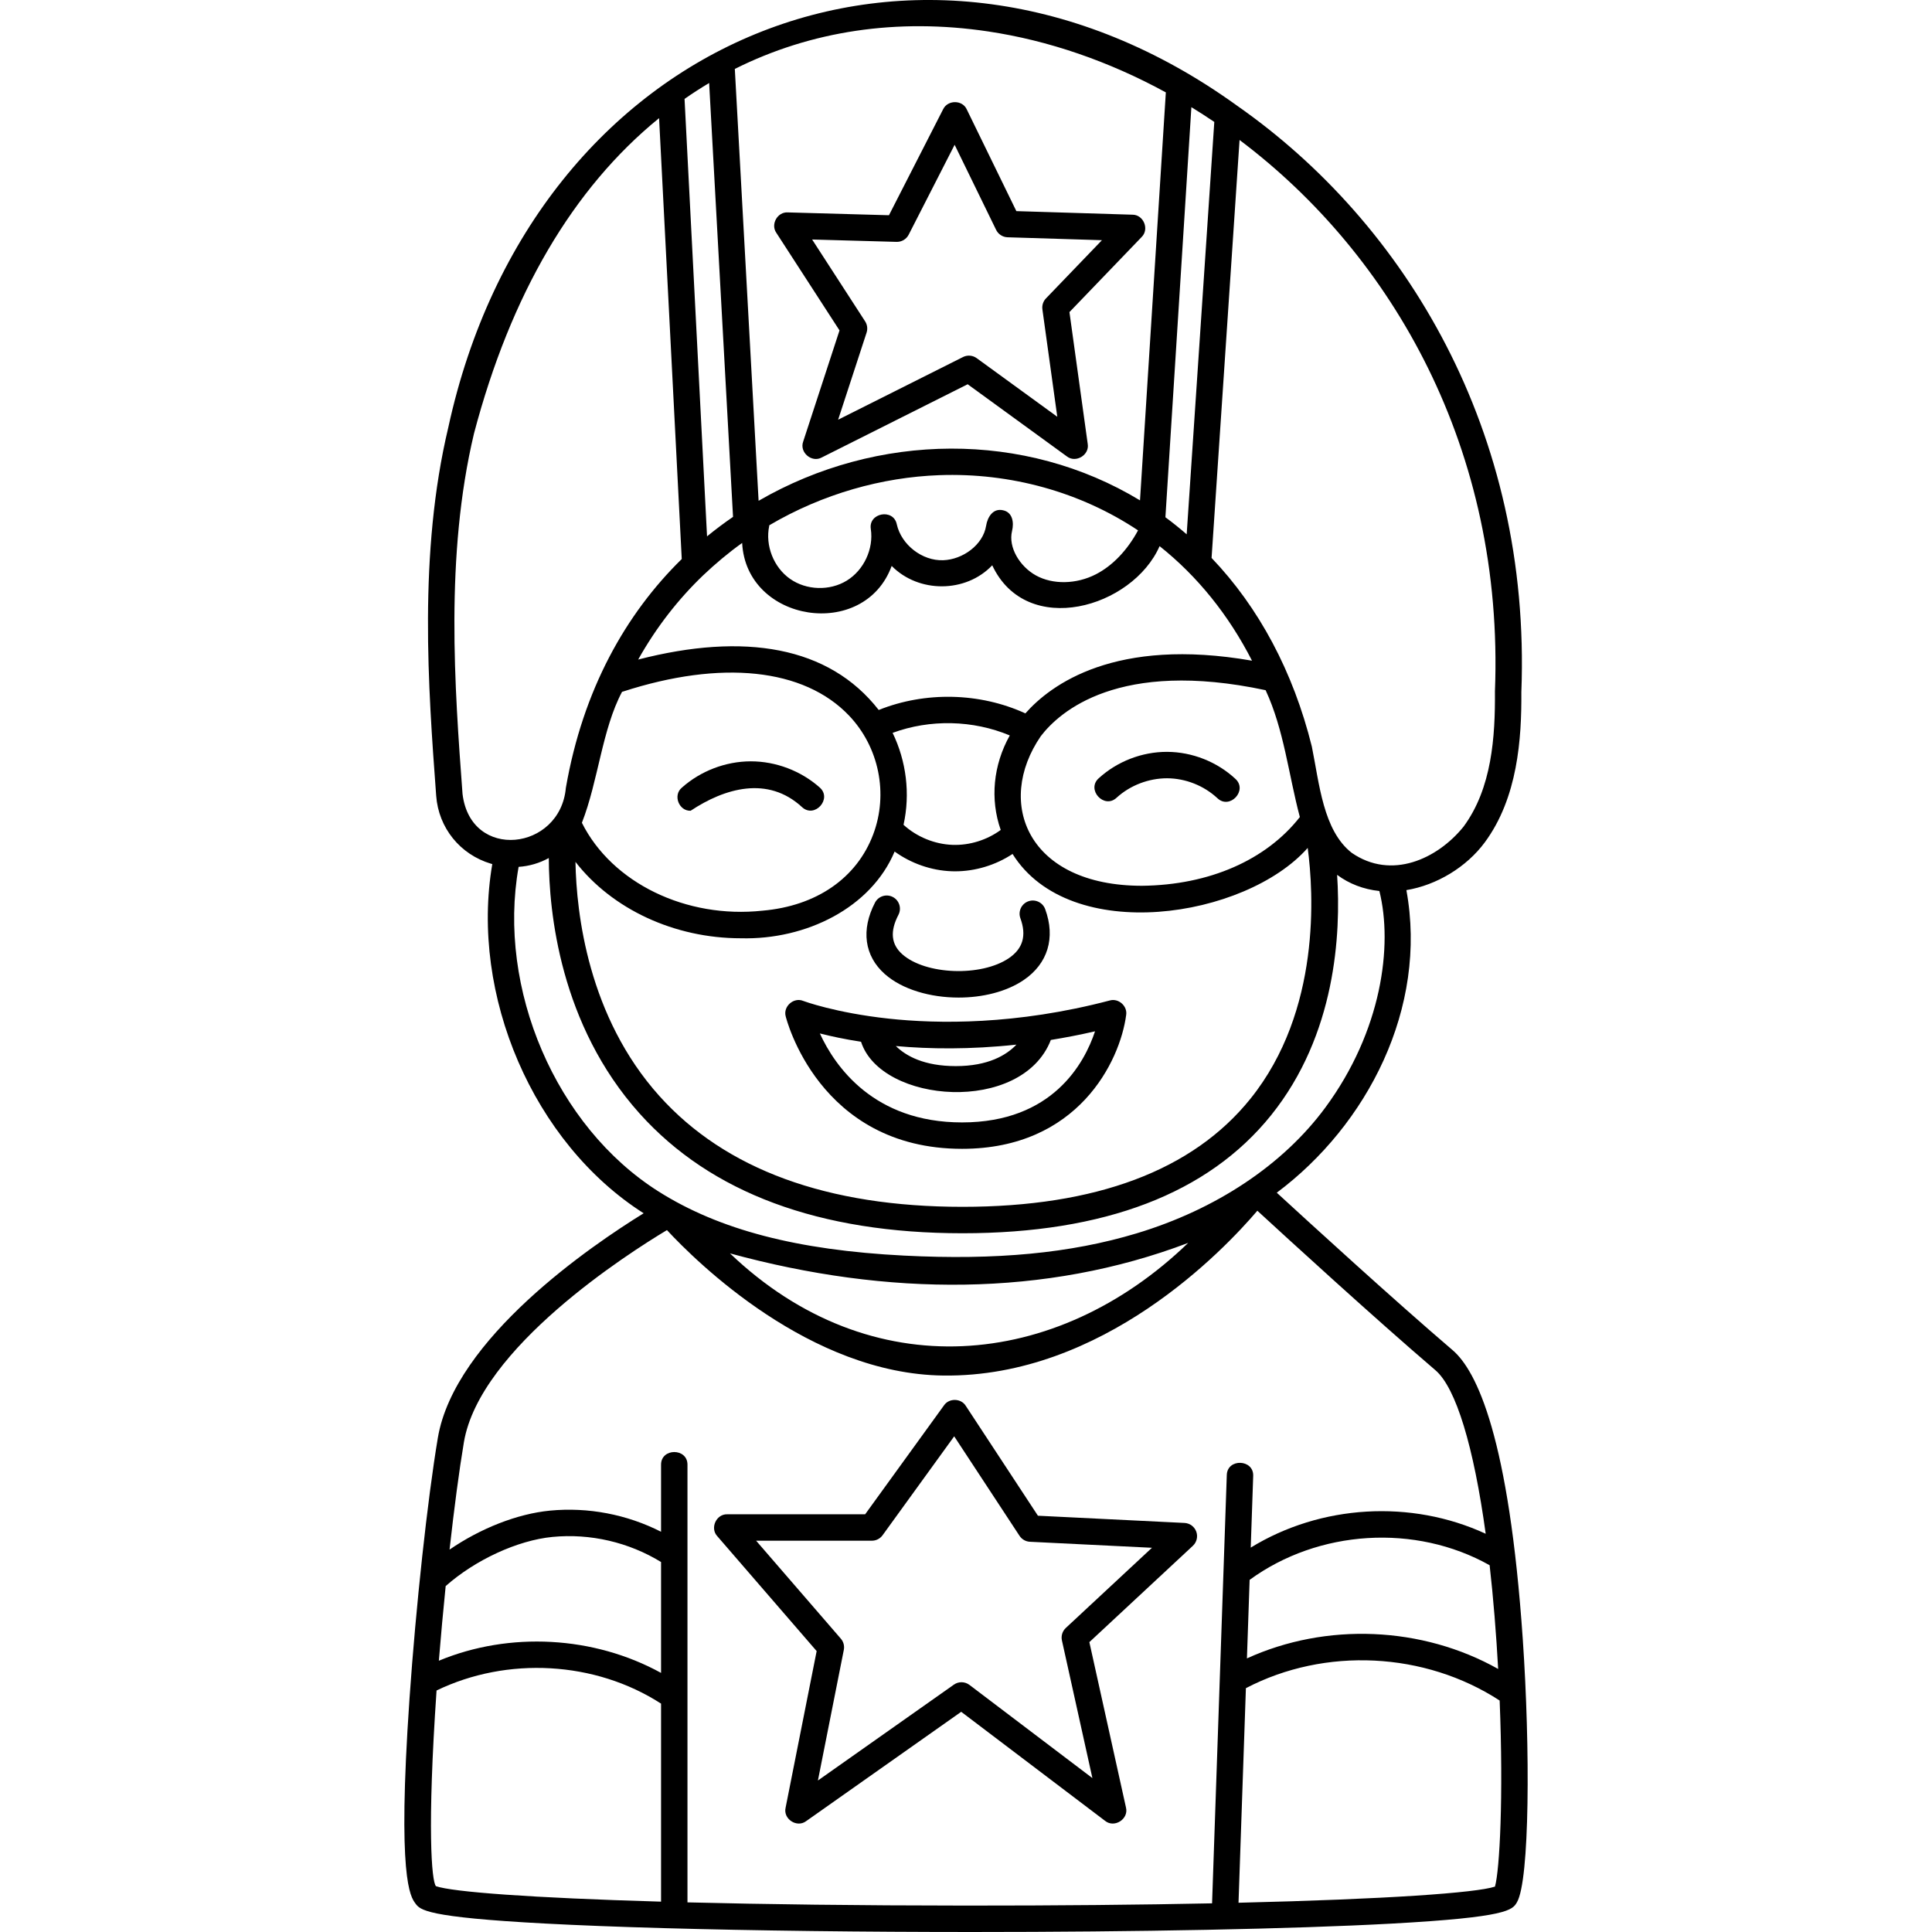 <svg id="Capa_1" enable-background="new 0 0 512 512" height="512" viewBox="0 0 512 512" width="512" xmlns="http://www.w3.org/2000/svg"><g><g><path d="m205.728 61.69 16.752 25.871-9.631 29.471c-1.036 2.839 2.253 5.659 4.897 4.216l38.694-19.417 26.289 19.119c2.362 1.842 6.036-.36 5.526-3.311l-4.842-34.93 19.122-19.887c2.11-2.053.528-5.931-2.415-5.925l-30.773-.949-13.14-26.948c-1.147-2.559-5.041-2.57-6.263-.059l-14.361 28.098-26.819-.75c-2.725-.17-4.596 3.158-3.036 5.401zm31.868 2.409c1.346.038 2.6-.704 3.215-1.906l12.176-23.823 10.995 22.547c.57 1.168 1.739 1.924 3.038 1.965l25.006.771-14.836 15.429c-.743.773-1.091 1.844-.944 2.907l3.945 28.46-21.357-15.532c-1.058-.77-2.458-.885-3.629-.298l-33.093 16.606 7.541-23.077c.328-1.005.186-2.103-.389-2.99l-14.042-21.686z"/><path d="m234.472 258.123c4.636 4.121 12.105 6.243 19.57 6.243 6.331 0 12.66-1.526 17.257-4.652 6.388-4.344 8.463-11.185 5.693-18.768-.663-1.816-2.672-2.749-4.489-2.087-1.816.663-2.75 2.673-2.087 4.489 1.673 4.582.675 8.042-3.054 10.577-7.313 4.972-22.092 4.431-28.24-1.034-2.974-2.643-3.309-6.064-1.025-10.457.892-1.715.225-3.829-1.49-4.721-1.715-.893-3.829-.225-4.721 1.49-3.756 7.224-2.814 14.121 2.586 18.92z"/><path d="m254.958 304.451c30.702 0 41.87-23.2 43.486-35.467.383-2.382-2.045-4.52-4.36-3.843-24.84 6.529-45.589 6.215-58.623 4.801-14.142-1.534-22.514-4.657-22.597-4.688-2.508-1.047-5.356 1.445-4.651 4.07.082.352 8.666 35.127 46.745 35.127zm14.409-27.617c-2.673 2.804-7.504 5.695-16.069 5.695-8.39 0-13.189-2.671-15.89-5.317 8.866.798 19.647.96 31.959-.378zm-41.179-.751c5.281 16.398 42.628 19.285 50.296-.484 3.788-.613 7.691-1.365 11.712-2.29-2.818 8.471-11.271 24.142-35.237 24.142-23.413 0-33.678-14.852-37.688-23.575 2.839.72 6.512 1.517 10.917 2.207z"/><path d="m183.024 214.858c8.986-5.973 20.451-9.361 29.538-.947 3.355 3.064 8.085-2.278 4.643-5.239-4.956-4.394-11.593-6.91-18.217-6.91-.018 0-.037 0-.055 0-6.642.014-13.291 2.56-18.243 6.986-2.418 2.012-.75 6.224 2.334 6.11z"/><path d="m295.915 211.4c3.611-3.296 8.502-5.147 13.374-5.15 4.888.023 9.745 1.945 13.325 5.273 3.278 3.141 8.14-2.083 4.767-5.127-4.853-4.511-11.436-7.116-18.06-7.146-.04 0-.079 0-.119 0-6.585 0-13.141 2.54-18.006 6.979-3.4 3.013 1.412 8.281 4.719 5.171z"/><path d="m403.551 434.388c-3.655-53.282-12.13-71.058-18.597-76.587-15.755-13.472-38.386-34.178-46.596-41.725 23.994-17.923 40.064-48.972 34.349-80.183 8.041-1.328 15.929-6.106 20.764-12.643 8.755-11.839 9.789-27.501 9.702-39.845 2.67-69.073-30.766-124.265-75.377-155.427-84.142-60.711-186.446-18.251-208.981 85.238-7.974 33.46-5.338 69.074-3.221 97.69.628 8.484 6.327 15.545 14.519 17.987.116.035.232.058.348.09-5.948 34.732 10.861 73.919 40.113 92.547-13.745 8.476-50.107 33.158-54.542 59.519-2.732 16.241-5.822 44.677-7.514 69.15-3.297 47.688.244 52.451 1.577 54.245 1.266 1.703 2.7 3.633 34.35 5.315 17.809.946 42.258 1.632 70.705 1.983 14.048.173 28.355.257 42.46.257 43.481 0 85.028-.796 111.053-2.216 31.015-1.691 32.145-3.618 33.341-5.658 3.39-5.779 3.536-40.726 1.547-69.737zm-72.387-15.708c18.22-13.295 43.911-14.937 63.603-3.879.963 8.422 1.773 18.511 2.259 27.491-20.132-11.323-45.565-12.389-66.577-2.799zm65.01-235.466c.087 12.023-.795 25.681-8.332 35.872-6.927 8.566-19.129 14.188-29.64 6.909-7.57-5.951-8.553-18.315-10.555-28.168-4.924-19.831-14.035-36.855-26.567-49.968l7.417-110.763c40.465 30.441 70.177 82.063 67.677 146.118zm-81.691-41.618c-1.807-1.557-3.657-3.062-5.58-4.475-.019-.014-.038-.026-.057-.04l6.883-108.681c2.045 1.253 4.07 2.558 6.073 3.912zm-48.718-6.38c-2.586-.572-4.062 1.783-4.435 4.121-.811 5.079-6.206 8.948-11.361 9.127-5.568.208-11.093-4.075-12.31-9.516-.877-4.293-7.595-3.046-6.879 1.273.771 5.252-1.848 10.863-6.37 13.644s-10.711 2.588-15.051-.469-6.605-8.82-5.508-14.014c.013-.06.01-.119.019-.179 14.219-8.374 29.967-12.726 45.013-13.278 18.911-.697 37.479 4.484 52.712 14.63-2.826 5.249-6.743 9.361-11.163 11.633-5.194 2.672-11.444 2.785-15.922.294-4.267-2.375-7.359-7.442-6.308-11.758.557-2.288.144-5.004-2.437-5.508zm-78.391 6.924-5.961-115.932c2.133-1.488 4.306-2.892 6.518-4.21l6.331 114.977c-2.349 1.611-4.648 3.331-6.888 5.165zm-1.029 10.323c3.281-3.109 6.739-6.013 10.335-8.577 1.068 21.073 32.372 25.95 39.625 6.091 7.135 7.239 19.628 7.224 26.648-.169 9.121 19.455 37.173 11.269 44.353-5.077 10.042 7.982 18.296 18.244 24.491 30.356-36.265-6.327-53.342 6.342-60.059 13.965-12.091-5.541-26.525-5.85-38.869-.902-13.207-16.944-35.677-20.597-63.743-13.363 4.829-8.612 10.672-16.046 17.219-22.324zm50.208 41.751c9.93-3.653 21.29-3.406 31.05.683-4.391 7.852-5.264 16.89-2.401 25.049-3.654 2.67-8.249 4.113-12.765 3.95-4.754-.171-9.474-2.109-12.99-5.315 1.82-8.231.741-16.849-2.894-24.367zm39.29.85c4.928-6.426 20.591-20.468 59.56-12.158 4.881 10.491 6.076 22.379 9.073 33.618-8.901 11.357-23.928 18.019-41.822 18.218-30.182.005-39.052-21.859-26.811-39.678zm-110.99-11.73c.057-.016.115-.019.172-.038 26.167-8.498 48.018-6.196 59.955 6.315 7.977 8.361 10.496 20.739 6.42 31.533-4.378 11.593-15.038 18.951-29.319 20.193-20.297 2.186-39.912-7.38-47.871-23.29 4.342-11.091 5.342-24.75 10.643-34.713zm31.472 65.317c17.354.453 34.529-8.118 40.761-22.984 4.376 3.156 9.723 5.031 15.1 5.224.312.011.624.017.936.017 5.356 0 10.745-1.643 15.218-4.602 15.243 24.371 61.755 17.044 78.216-1.597 1.553 11.602 3.598 43.135-15.181 66.476-15.286 19.001-40.96 28.635-76.309 28.635-35.785 0-62.805-9.878-80.311-29.359-18.894-21.027-21.996-48.367-22.249-62.055 9.733 12.546 26.249 20.246 43.819 20.245zm65.536-240.321c15.998 2.391 32.001 7.902 47.101 16.153l-6.847 108.119c-30.502-18.476-69.55-18.132-101.076.114l-6.302-114.447c20.154-10.1 43.065-13.534 67.124-9.939zm-139.285 202.059c-2.081-28.121-4.67-63.119 3.04-95.511 9.736-36.913 26.221-64.979 49.049-83.573l6.007 116.842c-14.818 14.517-26.187 34.6-30.713 60.653-1.498 16.692-25.256 19.437-27.383 1.589zm14.864 19.34c2.825-.191 5.536-.99 7.999-2.343.046 14.312 2.958 44.176 24.061 67.702 18.889 21.058 47.678 31.735 85.566 31.735 37.6 0 65.122-10.528 81.798-31.292 17.136-21.335 18.522-48.016 17.485-63.691 3.205 2.396 7.043 3.851 11.2 4.285 3.617 14.468.636 37.094-14.319 57.384-11.171 15.157-28.942 27-50.039 33.349-17.498 5.266-37.087 7.136-61.648 5.886-28.287-1.439-48.942-6.835-65.004-16.981-27.24-17.21-42.844-53.763-37.099-86.034zm177.446 99.649c-34.902 33.701-84.179 38.353-121.433 2.779 41.833 11.424 83.593 11.591 121.433-2.779zm-139.698 113.959c-17.79-9.788-40.132-11.025-58.886-3.229.535-6.578 1.148-13.269 1.808-19.784 7.84-6.944 19.05-12.132 28.312-13.025 10.005-.964 20.197 1.4 28.766 6.65zm-59.659 56.516c-1.157-1.295-2.345-15.363.164-51.854 18.694-9.04 42.009-7.809 59.494 3.476v52.482c-34.505-.996-55.275-2.57-59.658-4.104zm140.374 5.146c-28.556-.015-53.283-.335-73.715-.852v-115.936c.066-4.543-7.068-4.541-7.001 0v17.722c-9.036-4.594-19.32-6.576-29.437-5.602-8.668.835-18.443 4.712-26.614 10.332 1.231-11.031 2.556-21.052 3.801-28.452 4.204-24.989 43.602-50.097 53.814-56.223 7.869 8.486 37.861 38.121 73.217 38.545 42.291.539 74.355-33.258 83.245-43.678 7.88 7.247 31.09 28.498 47.192 42.267 5.456 4.665 10.154 20.262 13.321 43.34-19.772-9.144-43.708-7.732-62.268 3.67l.651-18.94c.224-4.539-6.924-4.784-6.997-.24l-3.901 113.451c-18.512.385-41.211.611-65.308.596zm140.282-5.029c-4.986 1.659-28.72 3.339-67.964 4.276l1.956-56.865c20.978-10.959 47.427-9.615 67.248 3.275 1.032 25.688-.004 44.929-1.24 49.314z"/><path d="m317.022 405.891c-.482-1.322-1.71-2.226-3.115-2.295l-38.846-1.915-19.125-29.124c-1.247-2.024-4.424-2.087-5.761-.131l-20.904 28.877h-36.547c-2.907-.096-4.621 3.654-2.648 5.79l26.345 30.462-8.232 41.52c-.696 2.987 3.003 5.391 5.451 3.541l41.088-28.971 38.132 28.9c2.459 1.993 6.317-.483 5.532-3.546l-9.701-43.818 27.428-25.527c1.03-.958 1.386-2.441.903-3.763zm-34.567 25.53c-.908.845-1.301 2.108-1.033 3.319l8.075 36.474-32.581-24.693c-1.216-.921-2.887-.95-4.132-.071l-36.027 25.402 6.862-34.613c.21-1.058-.08-2.154-.786-2.97l-22.456-25.965h30.68c1.123 0 2.177-.539 2.835-1.448l18.977-26.214 17.316 26.369c.614.934 1.637 1.52 2.754 1.574l32.34 1.594z"/></g></g></svg>